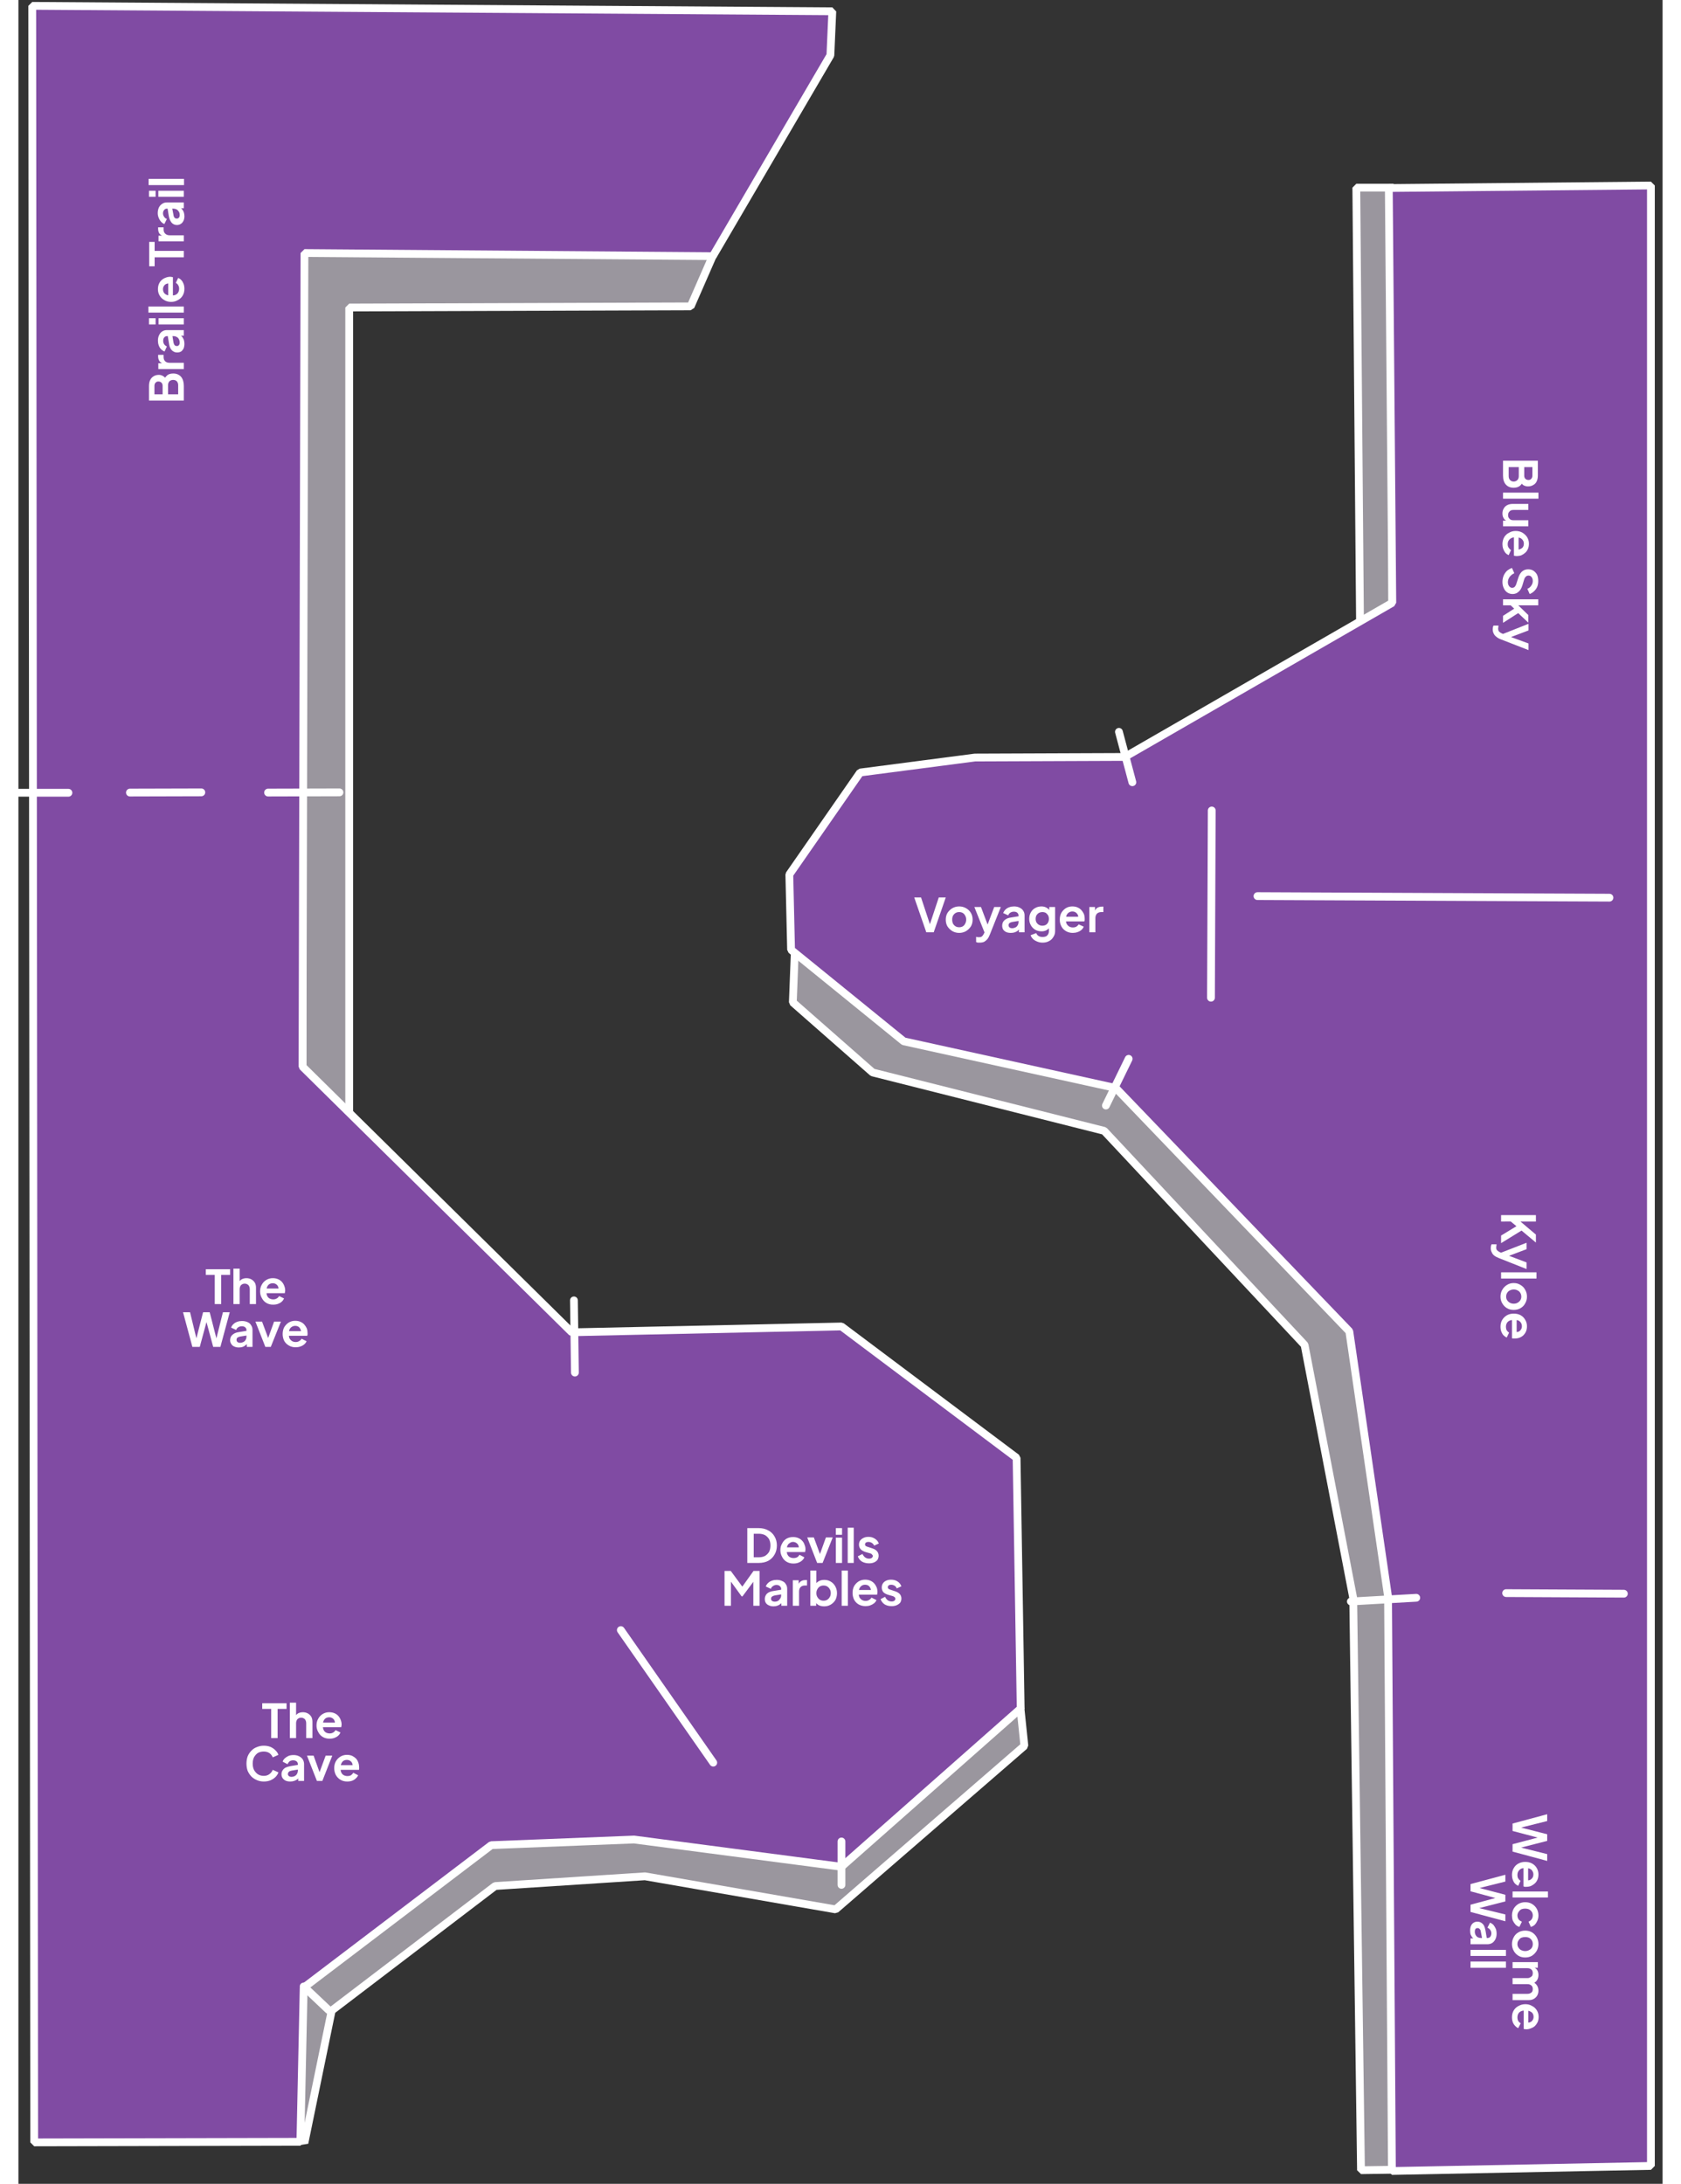 <svg version="1.2" xmlns="http://www.w3.org/2000/svg" viewBox="37 489 845 1122" width="770" height="1000"><rect x="37" y="489" width="845" height="1122" fill="#333333" stroke="none"/><style>.a{fill:#9a969e;stroke:#fff;stroke-linecap:round;stroke-linejoin:bevel;stroke-width:4}.b{fill:#804ba3;stroke:#fff;stroke-linecap:round;stroke-linejoin:bevel;stroke-width:4}.c{fill:#eb3131;stroke:#fff;stroke-linecap:round;stroke-linejoin:round;stroke-width:4}.d{fill:#fff}</style><path fill-rule="evenodd" class="a" d="m207 1079h-24v-461l213.8-4.3-14.3 32.7-175.5 0.6z"/><path fill-rule="evenodd" class="a" d="m198 1522l84-64 77-5 98 17 97-84-2-19.3-332 5.3-102 104 66 114z"/><path fill-rule="evenodd" class="a" d="m727 1604l-4-294-25-130-103-110-119-30-41-36 1-26 390 25-31 600z"/><path fill-rule="evenodd" class="a" d="m724.6 585.4h19l-0.6 223.6h-16.5z"/><path fill-rule="evenodd" class="b" d="m44.1 492l411.2 2.8-1 22.6-60.4 103.2-209.9-1.6-1 418 138.4 136.5 138.6-3 90 67.5 2.1 128.8-92.1 81.3-106.6-14-73.4 2.9-96.4 73.2-1.7 79.2-136.8 0.3z"/><path fill-rule="evenodd" class="b" d="m741.3 585.6l134.7-1.3v1017.5l-133.1 2.6-2-295.2-19.9-136.2-120-125-109-24-57.9-47-0.9-38.7 36.4-52.4 59-7.7 77-0.3 137.5-79.2z"/><path fill-rule="evenodd" class="c" d="m28 896.3h34.7z"/><path fill-rule="evenodd" class="c" d="m94.3 896.2l36.7-0.1z"/><path fill-rule="evenodd" class="c" d="m165.3 896.2l36.7-0.1z"/><path fill-rule="evenodd" class="c" d="m322.5 1157.1l0.5 37.1z"/><path fill-rule="evenodd" class="c" d="m346.6 1326.5l47.5 68.1z"/><path fill-rule="evenodd" class="c" d="m721.8 1311.8l33.6-1.9z"/><path fill-rule="evenodd" class="c" d="m801.6 1307.5l60.5 0.3z"/><path fill-rule="evenodd" class="c" d="m595.9 1057l11.7-24z"/><path fill-rule="evenodd" class="c" d="m650.3 905.4l-0.4 96.2z"/><path fill-rule="evenodd" class="c" d="m673.8 949.4l180.9 0.8z"/><path fill-rule="evenodd" class="c" d="m602.6 865l6.9 25.9z"/><path class="d" d="m122 687.3v7.5h-17.9v-7.5q0-1.8 0.6-3 0.6-1.3 1.8-2 1.1-0.7 2.7-0.7 1.2 0 2.3 0.7 1 0.6 1.7 2.1h-1.5q0.5-1.3 1.3-2.1 0.7-0.8 1.6-1.1 0.9-0.3 1.9-0.3 2.6 0 4.1 1.7 1.4 1.7 1.4 4.7zm-8.1 4.3h5.2v-4.7q0-1.2-0.7-2-0.7-0.7-1.9-0.7-1.1 0-1.9 0.7-0.7 0.8-0.7 2zm-7 0h4.2v-4.4q0-1-0.6-1.6-0.6-0.6-1.6-0.6-0.9 0-1.4 0.6-0.6 0.6-0.6 1.6zm15.1-16.2v3.2h-13.1v-3h2.9l-0.4 0.2q-1.4-0.4-2-1.4-0.6-1-0.6-2.3v-0.8h2.8v1.1q0 1.4 0.8 2.2 0.8 0.8 2.3 0.8zm0.3-9.8q0 1.4-0.4 2.4-0.5 1-1.3 1.6-0.9 0.5-2 0.5-1.1 0-1.9-0.5-0.9-0.5-1.5-1.5-0.6-1-0.8-2.5l-0.7-4.3h2.4l0.6 3.7q0.2 0.9 0.6 1.4 0.5 0.4 1.2 0.4 0.6 0 1-0.5 0.4-0.5 0.4-1.3 0-0.9-0.4-1.7-0.4-0.8-1.2-1.2-0.7-0.4-1.6-0.4h-3.4q-0.8 0-1.4 0.7-0.5 0.6-0.5 1.7 0 1 0.5 1.8 0.6 0.8 1.4 1.1l-1.2 2.6q-1-0.4-1.8-1.2-0.8-0.8-1.2-2-0.4-1.1-0.4-2.4 0-1.6 0.6-2.8 0.6-1.3 1.6-1.9 1-0.7 2.4-0.7h8.7v2.9h-2.2l-0.1-0.6q0.9 0.5 1.5 1.2 0.5 0.7 0.8 1.5 0.3 0.9 0.3 2zm-0.3-13.1v3.2h-13v-3.2zm-14.5 0v3.2h-3.4v-3.2zm14.5-6v3.1h-18.2v-3.1zm0.3-9.1q0 2-0.9 3.5-0.9 1.5-2.5 2.3-1.5 0.9-3.4 0.9-2 0-3.5-0.9-1.5-0.8-2.4-2.3-0.9-1.5-0.9-3.3 0-1.5 0.5-2.7 0.5-1.2 1.4-2 0.9-0.8 2-1.2 1.2-0.5 2.5-0.5 0.3 0 0.7 0.1 0.3 0 0.6 0.1v10.1h-2.4v-8.3l1.1 1.5q-1.1-0.2-1.9 0.1-0.9 0.3-1.4 1.1-0.5 0.7-0.5 1.7 0 1 0.5 1.8 0.5 0.7 1.4 1.1 1 0.4 2.3 0.3 1.2 0.1 2.2-0.3 0.9-0.4 1.4-1.2 0.5-0.9 0.5-2 0-1-0.5-1.8-0.4-0.7-1.2-1.2l1.2-2.5q1 0.4 1.7 1.2 0.7 0.8 1.1 1.9 0.4 1.1 0.4 2.5zm-0.3-19.5v3.3h-15v4.6h-2.8v-12.5h2.8v4.6zm0-8v3.1h-13v-2.9h2.9l-0.4 0.2q-1.5-0.4-2.1-1.4-0.6-1-0.6-2.3v-0.8h2.8v1.1q0 1.4 0.9 2.2 0.8 0.8 2.3 0.8zm0.3-9.8q0 1.4-0.5 2.4-0.5 1-1.3 1.5-0.9 0.6-2 0.6-1.1 0-1.9-0.5-0.9-0.5-1.4-1.5-0.6-1-0.9-2.5l-0.7-4.3h2.4l0.7 3.7q0.1 0.9 0.6 1.4 0.4 0.4 1.1 0.4 0.7 0 1.1-0.5 0.4-0.5 0.4-1.3 0-1-0.4-1.7-0.5-0.8-1.2-1.2-0.8-0.4-1.7-0.4h-3.3q-0.9 0-1.4 0.7-0.6 0.6-0.6 1.7 0 1 0.6 1.8 0.5 0.8 1.4 1.1l-1.3 2.6q-1-0.4-1.7-1.2-0.8-0.9-1.2-2-0.5-1.1-0.5-2.4 0-1.6 0.6-2.9 0.6-1.2 1.7-1.9 1-0.7 2.4-0.7h8.7v3h-2.3v-0.7q0.8 0.5 1.4 1.2 0.6 0.7 0.9 1.6 0.3 0.9 0.3 2zm-0.3-13.1v3.1h-13.1v-3.1zm-14.5 0v3.1h-3.4v-3.1zm14.6-6.1v3.2h-18.2v-3.2z"/><path class="d" d="m141.2 1159h-3.3v-15h-4.6v-2.9h12.5v2.9h-4.6zm9.5 0h-3.2v-18.2h3.2v7.7l-0.5-0.4q0.5-1.2 1.5-1.8 1.1-0.6 2.5-0.6 1.4 0 2.5 0.6 1.1 0.6 1.8 1.7 0.6 1.1 0.6 2.6v8.4h-3.2v-7.7q0-0.8-0.3-1.4-0.3-0.7-0.9-1-0.6-0.4-1.4-0.4-0.8 0-1.4 0.4-0.6 0.3-0.9 1-0.3 0.6-0.3 1.4zm17.2 0.3q-2 0-3.5-0.9-1.5-0.9-2.3-2.5-0.9-1.5-0.9-3.4 0-2 0.9-3.5 0.8-1.5 2.3-2.4 1.5-0.9 3.3-0.9 1.5 0 2.7 0.5 1.2 0.5 2 1.4 0.8 0.9 1.2 2 0.5 1.2 0.5 2.5 0 0.3-0.1 0.7 0 0.3-0.1 0.6h-10.1v-2.4h8.3l-1.5 1.1q0.2-1.1-0.1-1.9-0.3-0.9-1.1-1.4-0.7-0.5-1.7-0.5-1 0-1.8 0.5-0.7 0.5-1.1 1.4-0.4 1-0.3 2.3-0.1 1.2 0.3 2.2 0.4 0.9 1.2 1.4 0.9 0.5 2 0.5 1 0 1.8-0.5 0.7-0.4 1.2-1.2l2.5 1.2q-0.4 1-1.2 1.7-0.8 0.7-1.9 1.1-1.1 0.4-2.5 0.4zm-37.7 21.7h-3.8l-4.8-17.8h3.6l3.7 15.2h-0.9l3.9-15.2h3.4l3.9 15.2h-0.9l3.8-15.2h3.5l-4.8 17.8h-3.7l-4-14.8h1.1zm20.1 0.3q-1.4 0-2.4-0.5-1-0.4-1.5-1.3-0.6-0.8-0.6-1.9 0-1.1 0.5-2 0.5-0.8 1.5-1.4 1-0.6 2.5-0.8l4.3-0.7v2.4l-3.7 0.6q-0.9 0.2-1.4 0.6-0.4 0.4-0.4 1.1 0 0.7 0.5 1.1 0.5 0.4 1.3 0.4 0.9 0 1.7-0.4 0.8-0.4 1.2-1.2 0.4-0.7 0.4-1.6v-3.4q0-0.8-0.7-1.4-0.6-0.5-1.7-0.5-1 0-1.8 0.5-0.8 0.5-1.1 1.4l-2.6-1.2q0.4-1.1 1.2-1.8 0.8-0.8 2-1.2 1.1-0.4 2.4-0.4 1.6 0 2.9 0.6 1.2 0.5 1.8 1.6 0.7 1 0.7 2.4v8.7h-2.9v-2.2l0.6-0.1q-0.5 0.9-1.2 1.4-0.7 0.6-1.5 0.9-0.9 0.3-2 0.3zm16.4-0.3h-2.8l-5.1-13h3.4l3.8 10.2h-1.3l3.7-10.2h3.5zm12.8 0.2q-2 0-3.5-0.9-1.6-0.9-2.4-2.4-0.8-1.6-0.8-3.5 0-2 0.8-3.5 0.9-1.5 2.3-2.4 1.5-0.9 3.3-0.9 1.6 0 2.7 0.5 1.2 0.5 2 1.4 0.8 0.9 1.3 2 0.4 1.2 0.4 2.5 0 0.3 0 0.7-0.1 0.4-0.2 0.6h-10v-2.4h8.3l-1.5 1.1q0.2-1.1-0.2-1.9-0.3-0.9-1-1.4-0.7-0.5-1.8-0.5-0.9 0-1.7 0.5-0.8 0.5-1.2 1.4-0.4 1-0.3 2.3-0.1 1.2 0.3 2.2 0.5 0.9 1.3 1.4 0.8 0.5 1.9 0.5 1.1 0 1.8-0.5 0.8-0.4 1.2-1.2l2.6 1.3q-0.4 0.9-1.2 1.6-0.8 0.7-2 1.1-1.1 0.4-2.4 0.4z"/><path class="d" d="m507.4 968h-3.8l-6.2-17.9h3.5l4.9 14.8h-0.7l4.9-14.8h3.6zm13.1 0.3q-1.9 0-3.5-0.9-1.5-0.9-2.5-2.4-0.9-1.5-0.9-3.5 0-2 0.9-3.5 1-1.5 2.5-2.4 1.6-0.9 3.5-0.9 1.9 0 3.5 0.9 1.6 0.9 2.5 2.4 0.9 1.5 0.9 3.5 0 2-0.9 3.5-1 1.5-2.5 2.4-1.6 0.9-3.5 0.9zm0-2.9q1.1 0 1.9-0.5 0.8-0.5 1.2-1.4 0.5-0.9 0.5-2 0-1.2-0.5-2-0.4-0.9-1.2-1.4-0.8-0.5-1.9-0.5-1.1 0-1.9 0.5-0.8 0.5-1.3 1.4-0.4 0.8-0.4 2 0 1.1 0.4 2 0.5 0.9 1.3 1.4 0.8 0.5 1.9 0.5zm10.6 7.9q-0.5 0-1 0-0.5-0.1-0.9-0.3v-2.7q0.3 0.1 0.7 0.2 0.5 0 0.9 0 1 0 1.5-0.5 0.5-0.5 0.9-1.3l0.9-2-0.1 2.6-5.7-14.3h3.4l4 10.6h-1.2l4-10.6h3.4l-5.7 14.3q-0.5 1.3-1.2 2.2-0.8 0.9-1.7 1.4-1 0.4-2.2 0.4zm16-5q-1.4 0-2.4-0.4-1-0.5-1.6-1.3-0.5-0.9-0.5-2 0-1.1 0.5-2 0.5-0.8 1.5-1.4 1-0.6 2.5-0.8l4.3-0.7v2.4l-3.7 0.6q-0.9 0.2-1.4 0.6-0.4 0.4-0.4 1.1 0 0.7 0.5 1.1 0.5 0.4 1.3 0.4 0.9 0 1.7-0.4 0.8-0.4 1.2-1.2 0.4-0.7 0.4-1.6v-3.4q0-0.8-0.7-1.4-0.6-0.5-1.7-0.5-1 0-1.8 0.5-0.8 0.5-1.1 1.4l-2.6-1.2q0.4-1 1.2-1.8 0.8-0.8 2-1.2 1.1-0.4 2.4-0.4 1.6 0 2.8 0.6 1.3 0.6 1.9 1.6 0.7 1 0.7 2.4v8.7h-2.9v-2.2l0.6-0.1q-0.5 0.9-1.2 1.5-0.7 0.5-1.5 0.8-0.9 0.3-2 0.3zm16.3 5q-1.5 0-2.7-0.5-1.3-0.5-2.2-1.3-0.9-0.9-1.3-2l2.9-1.1q0.3 0.9 1.2 1.5 0.8 0.5 2.1 0.5 0.9 0 1.7-0.3 0.7-0.4 1.1-1.1 0.4-0.7 0.4-1.6v-3l0.6 0.7q-0.7 1.2-1.8 1.8-1.1 0.6-2.5 0.6-1.9 0-3.3-0.8-1.5-0.9-2.3-2.4-0.8-1.4-0.8-3.2 0-1.9 0.8-3.3 0.8-1.5 2.3-2.3 1.4-0.8 3.2-0.8 1.4 0 2.5 0.6 1.2 0.6 1.9 1.8l-0.4 0.7v-2.8h3v12.4q0 1.7-0.9 3-0.8 1.4-2.2 2.1-1.4 0.8-3.3 0.8zm-0.2-8.7q1 0 1.8-0.4 0.8-0.5 1.2-1.3 0.4-0.8 0.4-1.8 0-1-0.4-1.8-0.5-0.8-1.2-1.3-0.8-0.4-1.8-0.4-0.9 0-1.7 0.4-0.8 0.5-1.3 1.3-0.4 0.8-0.4 1.8 0 1 0.4 1.8 0.5 0.8 1.2 1.2 0.8 0.5 1.8 0.5zm15.7 3.7q-2 0-3.5-0.9-1.6-0.9-2.4-2.5-0.8-1.5-0.8-3.4 0-2 0.8-3.5 0.9-1.5 2.3-2.4 1.5-0.9 3.3-0.9 1.6 0 2.7 0.5 1.2 0.5 2 1.4 0.8 0.9 1.3 2 0.4 1.1 0.4 2.5 0 0.3 0 0.7-0.1 0.3-0.2 0.6h-10v-2.4h8.3l-1.5 1.1q0.2-1.1-0.1-2-0.4-0.8-1.1-1.3-0.7-0.5-1.8-0.5-0.9 0-1.7 0.5-0.8 0.5-1.2 1.4-0.4 0.9-0.3 2.3-0.1 1.2 0.3 2.1 0.5 0.9 1.3 1.4 0.8 0.5 1.9 0.5 1.1 0 1.8-0.4 0.8-0.5 1.2-1.2l2.6 1.2q-0.4 1-1.2 1.7-0.8 0.7-2 1.1-1.1 0.4-2.4 0.4zm11.6-0.3h-3.1v-13h2.9v2.9l-0.2-0.5q0.4-1.4 1.4-2 1-0.6 2.4-0.6h0.7v2.8h-1.1q-1.3 0-2.2 0.8-0.8 0.9-0.8 2.3z"/><path class="d" d="m800 733.3v-7.6h17.9v7.6q0 1.7-0.6 3-0.6 1.3-1.8 1.9-1.1 0.7-2.7 0.7-1.2 0-2.3-0.6-1-0.7-1.7-2.1h1.5q-0.5 1.3-1.3 2.1-0.7 0.7-1.6 1-0.9 0.3-1.9 0.3-2.6 0-4.1-1.7-1.4-1.6-1.4-4.6zm8.1-4.3h-5.2v4.6q0 1.3 0.7 2 0.7 0.8 1.9 0.8 1.1 0 1.9-0.8 0.7-0.7 0.7-2zm7 0h-4.2v4.4q0 1 0.6 1.6 0.6 0.6 1.6 0.6 0.9 0 1.4-0.6 0.6-0.6 0.6-1.6zm-15.1 16.2v-3.1h18.2v3.1zm-0.3 7.6q0-1.5 0.7-2.6 0.6-1.1 1.8-1.7 1.2-0.6 2.8-0.6h8v3.1h-7.7q-0.8 0-1.4 0.3-0.6 0.4-1 1-0.3 0.6-0.3 1.4 0 0.7 0.3 1.3 0.4 0.6 1 1 0.6 0.3 1.5 0.3h7.6v3.1h-13v-2.9h2.5l-0.4 0.2q-1.2-0.4-1.8-1.5-0.6-1-0.6-2.4zm0 15.8q0-2 0.9-3.6 0.9-1.5 2.5-2.3 1.5-0.9 3.4-0.9 2 0 3.5 0.9 1.5 0.9 2.4 2.3 0.9 1.5 0.9 3.3 0 1.6-0.5 2.7-0.5 1.2-1.4 2-0.9 0.8-2 1.3-1.2 0.4-2.5 0.4-0.3 0-0.7-0.1-0.3 0-0.6-0.1v-10.1h2.4v8.3l-1.1-1.4q1.1 0.2 1.9-0.2 0.9-0.3 1.4-1 0.5-0.7 0.5-1.8 0-1-0.5-1.7-0.5-0.8-1.4-1.2-1-0.4-2.3-0.3-1.2-0.1-2.1 0.3-1 0.5-1.5 1.3-0.5 0.8-0.5 1.9 0 1.1 0.5 1.8 0.5 0.8 1.2 1.2l-1.2 2.6q-1-0.4-1.7-1.2-0.7-0.9-1.1-2-0.4-1.1-0.4-2.4zm0 19.4q0-1.7 0.6-3.2 0.6-1.4 1.7-2.5 1.2-1 2.6-1.5l1.2 2.7q-1.5 0.7-2.4 1.9-0.9 1.2-0.9 2.8 0 0.8 0.3 1.4 0.3 0.7 0.8 1 0.4 0.4 1.1 0.4 0.8 0 1.3-0.5 0.5-0.5 0.8-1.4l1.1-3.4q0.7-2.1 2-3.2 1.3-1 3-1 1.6 0 2.7 0.7 1.2 0.8 1.9 2.1 0.6 1.4 0.6 3.2 0 1.6-0.5 2.9-0.6 1.4-1.6 2.3-1 1-2.3 1.5l-1.2-2.7q1.3-0.5 2-1.6 0.8-1.1 0.8-2.4 0-0.9-0.3-1.5-0.3-0.6-0.8-1-0.5-0.3-1.1-0.3-0.8 0-1.3 0.5-0.6 0.5-0.9 1.4l-1 3.3q-0.7 2.2-2 3.2-1.2 1.1-3 1.1-1.5 0-2.7-0.8-1.2-0.8-1.8-2.2-0.7-1.4-0.7-3.2zm0.3 12v-3.1h18.1v3.1h-11.9l0.4-1.2 6.4 6.2v3.9l-5.2-4.9-7.8 5v-3.6l6.7-4.3 0.4 1.9-4.2-4 1.9 1zm-5.3 12.3q0-0.5 0.1-1 0.1-0.5 0.3-0.9h2.6q-0.1 0.3-0.1 0.7-0.1 0.5-0.1 0.8 0 1.1 0.5 1.6 0.5 0.5 1.3 0.9l2 0.8h-2.6l14.4-5.7v3.4l-10.6 4v-1.2l10.6 3.9v3.4l-14.4-5.6q-1.3-0.5-2.2-1.3-0.9-0.7-1.3-1.6-0.5-1-0.5-2.2z"/><path class="d" d="m804.9 1429.7v-3.8l17.8-4.8v3.5l-15.2 3.8v-0.9l15.2 3.9v3.4l-15.2 3.9v-0.9l15.2 3.8v3.5l-17.8-4.8v-3.8l14.8-3.9v1zm-0.3 22.6q0-2 0.9-3.5 0.9-1.6 2.5-2.4 1.5-0.8 3.4-0.8 2 0 3.5 0.8 1.6 0.9 2.4 2.3 0.9 1.5 0.9 3.3 0 1.6-0.5 2.7-0.5 1.2-1.4 2-0.9 0.8-2 1.3-1.1 0.4-2.5 0.4-0.3 0-0.6 0-0.4-0.1-0.7-0.2v-10h2.4v8.3l-1.1-1.5q1.1 0.2 2-0.1 0.8-0.4 1.3-1.1 0.5-0.7 0.5-1.8 0-0.9-0.5-1.7-0.4-0.8-1.4-1.2-0.9-0.4-2.3-0.3-1.2-0.1-2.1 0.3-0.9 0.5-1.4 1.3-0.5 0.8-0.5 1.9 0 1.1 0.4 1.8 0.5 0.8 1.2 1.2l-1.2 2.6q-0.9-0.4-1.7-1.2-0.7-0.8-1.1-2-0.4-1.1-0.4-2.4zm0.3 11.6v-3.1h18.2v3.1zm-0.3 9.2q0-1.9 0.9-3.5 0.9-1.5 2.4-2.4 1.6-0.9 3.5-0.9 2 0 3.5 0.9 1.5 0.9 2.4 2.4 0.9 1.6 0.9 3.5 0 1.4-0.5 2.6-0.5 1.2-1.3 2.1-0.9 0.9-2.1 1.2l-1.2-2.7q1-0.4 1.6-1.2 0.6-0.9 0.6-2 0-1-0.5-1.8-0.5-0.8-1.4-1.3-0.9-0.4-2-0.4-1.2 0-2.1 0.4-0.8 0.5-1.3 1.3-0.6 0.8-0.6 1.8 0 1.1 0.6 2 0.6 0.8 1.7 1.2l-1.3 2.7q-1.1-0.3-2-1.2-0.8-0.9-1.4-2.1-0.4-1.2-0.4-2.6zm0 14.7q0-1.9 0.9-3.5 0.8-1.6 2.4-2.5 1.5-0.9 3.5-0.9 2 0 3.5 0.9 1.5 0.9 2.4 2.5 0.9 1.6 0.9 3.5 0 1.9-0.9 3.5-0.9 1.5-2.4 2.5-1.5 0.9-3.5 0.9-2 0-3.5-0.9-1.6-1-2.4-2.5-0.9-1.6-0.9-3.5zm2.8 0q0 1.1 0.6 1.9 0.5 0.8 1.3 1.2 1 0.5 2.1 0.5 1.1 0 2-0.5 0.9-0.4 1.4-1.2 0.5-0.8 0.5-1.9 0-1.1-0.5-1.9-0.5-0.8-1.4-1.3-0.9-0.4-2-0.4-1.1 0-2.1 0.4-0.8 0.5-1.3 1.3-0.6 0.8-0.6 1.9zm-2.5 12.4v-3.1h13v2.9h-3l0.5-0.3q1.4 0.3 2.1 1.4 0.7 1.1 0.7 2.6 0 1.6-0.8 2.8-0.9 1.2-2.2 1.6l-0.1-0.9q1.5 0.6 2.3 1.8 0.8 1.2 0.8 2.8 0 1.3-0.6 2.4-0.6 1.1-1.8 1.8-1.1 0.6-2.5 0.6h-8.4v-3.2h7.6q0.9 0 1.5-0.3 0.6-0.3 1-0.8 0.3-0.6 0.3-1.4 0-0.7-0.3-1.3-0.4-0.6-1-0.9-0.6-0.3-1.5-0.3h-7.6v-3.1h7.6q0.9 0 1.5-0.4 0.6-0.3 1-0.8 0.3-0.6 0.3-1.4 0-0.7-0.3-1.3-0.4-0.6-1-0.9-0.6-0.3-1.5-0.3zm-0.3 25.2q0-2 0.9-3.5 0.9-1.5 2.5-2.3 1.6-0.9 3.5-0.9 1.9 0 3.4 0.9 1.6 0.8 2.5 2.3 0.9 1.5 0.9 3.3 0 1.5-0.5 2.7-0.6 1.2-1.4 2-0.9 0.8-2.1 1.2-1.1 0.5-2.4 0.5-0.4 0-0.7-0.1-0.4 0-0.6-0.1v-10.1h2.4v8.3l-1.2-1.5q1.1 0.2 2-0.1 0.9-0.3 1.4-1.1 0.5-0.7 0.5-1.7 0-1-0.5-1.8-0.5-0.7-1.5-1.1-0.9-0.4-2.3-0.3-1.2-0.1-2.1 0.3-0.9 0.4-1.4 1.2-0.5 0.9-0.5 2 0 1 0.4 1.8 0.5 0.8 1.3 1.2l-1.3 2.5q-0.9-0.4-1.6-1.2-0.8-0.8-1.2-1.9-0.4-1.1-0.4-2.5zm-21.3-64.7v-3.7l17.9-4.8v3.5l-15.2 3.8v-1l15.2 4v3.4l-15.2 3.9v-0.9l15.2 3.7v3.5l-17.9-4.8v-3.7l14.8-4v1.1zm-0.2 20.1q0-1.3 0.4-2.3 0.5-1.1 1.3-1.6 0.9-0.6 2-0.6 1.1 0 1.9 0.5 0.9 0.5 1.5 1.5 0.5 1 0.8 2.6l0.7 4.2h-2.4l-0.7-3.6q-0.1-1-0.6-1.4-0.4-0.5-1.1-0.5-0.7 0-1.1 0.5-0.3 0.5-0.3 1.3 0 1 0.4 1.7 0.4 0.8 1.1 1.2 0.8 0.4 1.7 0.4h3.3q0.9 0 1.4-0.6 0.6-0.7 0.6-1.8 0-1-0.6-1.8-0.5-0.7-1.4-1.1l1.3-2.6q1 0.4 1.8 1.2 0.7 0.9 1.2 2 0.4 1.1 0.4 2.5 0 1.6-0.6 2.8-0.6 1.2-1.6 1.9-1.1 0.7-2.5 0.7h-8.7v-3h2.3v0.7q-0.8-0.5-1.4-1.2-0.5-0.7-0.9-1.6-0.2-0.9-0.2-2zm0.2 13.1v-3.1h18.2v3.1zm0 6.1v-3.2h18.2v3.2z"/><path class="d" d="m799 1116.6v-3.3h17.9v3.3h-9.3l0.3-0.9 9 7.6v4.1l-8.5-7.1 2.3 0.2-11.7 7.2v-3.9l7.9-4.8-2.9-2.4zm-5.3 13.6q0-0.5 0.1-1 0.1-0.5 0.3-0.9h2.6q-0.1 0.3-0.1 0.7-0.1 0.5-0.1 0.9 0 1.1 0.5 1.5 0.5 0.5 1.3 0.9l2 0.9-2.6-0.1 14.4-5.6v3.3l-10.6 4v-1.2l10.6 4v3.4l-14.4-5.7q-1.3-0.5-2.2-1.2-0.9-0.7-1.3-1.7-0.5-0.9-0.5-2.2zm5.3 15.7v-3.2h18.2v3.2zm-0.3 9.3q0-2 0.9-3.5 0.9-1.6 2.4-2.5 1.5-1 3.5-1 2 0 3.5 1 1.6 0.9 2.4 2.5 0.9 1.5 0.9 3.5 0 1.9-0.9 3.4-0.8 1.6-2.4 2.5-1.5 0.9-3.5 0.9-2 0-3.5-0.9-1.5-0.9-2.4-2.5-0.9-1.5-0.9-3.4zm2.9 0q0 1 0.5 1.8 0.5 0.8 1.4 1.3 0.9 0.5 2 0.5 1.2 0 2-0.5 0.9-0.5 1.4-1.3 0.5-0.8 0.5-1.8 0-1.1-0.5-1.9-0.5-0.9-1.4-1.3-0.8-0.5-2-0.5-1.1 0-2 0.5-0.9 0.4-1.4 1.3-0.5 0.8-0.5 1.9zm-2.9 15.4q0-2 0.9-3.5 0.9-1.5 2.5-2.4 1.5-0.8 3.4-0.8 2 0 3.5 0.8 1.6 0.9 2.4 2.4 0.9 1.4 0.9 3.3 0 1.5-0.5 2.7-0.5 1.1-1.4 2-0.9 0.8-2 1.2-1.1 0.4-2.5 0.4-0.3 0-0.7 0-0.3 0-0.6-0.1v-10.1h2.4v8.3l-1.1-1.5q1.1 0.2 2-0.1 0.8-0.3 1.3-1.1 0.5-0.7 0.5-1.7 0-1-0.5-1.8-0.4-0.7-1.4-1.2-0.9-0.3-2.3-0.2-1.2-0.1-2.1 0.3-0.9 0.4-1.4 1.2-0.5 0.9-0.5 1.9 0 1.1 0.4 1.9 0.5 0.7 1.2 1.2l-1.2 2.5q-0.9-0.4-1.7-1.2-0.7-0.8-1.1-1.9-0.4-1.1-0.4-2.5z"/><path class="d" d="m170.2 1382h-3.3v-15h-4.6v-2.9h12.5v2.9h-4.6zm9.5 0h-3.2v-18.2h3.2v7.7l-0.5-0.4q0.5-1.2 1.5-1.8 1.1-0.6 2.5-0.6 1.4 0 2.5 0.6 1.1 0.6 1.8 1.7 0.6 1.1 0.6 2.6v8.4h-3.2v-7.7q0-0.8-0.3-1.4-0.3-0.7-0.9-1-0.6-0.4-1.4-0.4-0.8 0-1.4 0.4-0.6 0.3-0.9 1-0.3 0.6-0.3 1.4zm17.2 0.3q-2 0-3.5-0.9-1.5-0.9-2.3-2.5-0.9-1.5-0.9-3.4 0-2 0.9-3.5 0.8-1.5 2.3-2.4 1.5-0.9 3.3-0.9 1.5 0 2.7 0.5 1.2 0.5 2 1.4 0.8 0.9 1.2 2 0.5 1.2 0.5 2.5 0 0.3-0.1 0.7 0 0.3-0.1 0.6h-10.1v-2.4h8.3l-1.5 1.1q0.2-1.1-0.1-1.9-0.3-0.9-1.1-1.4-0.7-0.5-1.7-0.5-1 0-1.8 0.5-0.7 0.5-1.1 1.4-0.4 1-0.3 2.3-0.1 1.2 0.3 2.2 0.4 0.9 1.2 1.4 0.9 0.5 2 0.5 1 0 1.8-0.5 0.7-0.4 1.2-1.2l2.5 1.2q-0.4 1-1.2 1.7-0.8 0.7-1.9 1.1-1.1 0.4-2.5 0.4zm-33.8 22q-1.9 0-3.5-0.7-1.7-0.7-2.9-1.9-1.2-1.3-1.9-2.9-0.6-1.7-0.6-3.7 0-2 0.6-3.7 0.7-1.7 1.9-2.9 1.2-1.3 2.9-1.9 1.6-0.7 3.5-0.7 1.9 0 3.4 0.6 1.6 0.7 2.6 1.8 1.1 1 1.5 2.3l-2.9 1.3q-0.5-1.3-1.7-2.2-1.2-0.8-2.9-0.8-1.7 0-3 0.7-1.2 0.8-2 2.2-0.7 1.4-0.7 3.3 0 1.9 0.7 3.3 0.8 1.4 2 2.2 1.3 0.8 3 0.8 1.7 0 2.9-0.9 1.2-0.9 1.7-2.2l2.9 1.3q-0.4 1.3-1.5 2.4-1 1-2.6 1.7-1.5 0.6-3.4 0.6zm13.6 0q-1.3 0-2.3-0.4-1-0.5-1.6-1.3-0.6-0.9-0.6-2 0-1.1 0.5-1.9 0.5-0.9 1.5-1.5 1-0.5 2.6-0.8l4.2-0.7v2.4l-3.6 0.6q-1 0.2-1.4 0.6-0.5 0.5-0.5 1.2 0 0.6 0.5 1 0.5 0.4 1.3 0.4 1 0 1.7-0.4 0.8-0.4 1.2-1.2 0.4-0.7 0.4-1.6v-3.3q0-0.9-0.6-1.4-0.7-0.6-1.8-0.6-1 0-1.8 0.5-0.7 0.6-1.1 1.5l-2.5-1.3q0.3-1 1.2-1.8 0.8-0.7 1.9-1.2 1.1-0.4 2.5-0.4 1.6 0 2.8 0.6 1.2 0.6 1.9 1.6 0.7 1.1 0.7 2.5v8.6h-3v-2.2h0.7q-0.5 0.8-1.2 1.4-0.7 0.5-1.6 0.8-0.9 0.3-2 0.3zm16.5-0.3h-2.8l-5.1-13h3.4l3.7 10.3h-1.3l3.8-10.3h3.4zm12.8 0.3q-2 0-3.5-0.9-1.5-0.9-2.4-2.5-0.8-1.6-0.8-3.5 0-1.9 0.8-3.4 0.9-1.6 2.4-2.5 1.5-0.9 3.3-0.9 1.5 0 2.7 0.5 1.2 0.6 2 1.4 0.8 0.9 1.2 2.1 0.4 1.1 0.4 2.4 0 0.4 0 0.7 0 0.4-0.1 0.6h-10.1v-2.4h8.3l-1.5 1.2q0.2-1.1-0.1-2-0.3-0.9-1.1-1.4-0.7-0.5-1.7-0.5-1 0-1.8 0.5-0.7 0.5-1.1 1.5-0.4 0.9-0.3 2.3-0.1 1.2 0.3 2.1 0.4 0.9 1.2 1.4 0.9 0.5 2 0.5 1 0 1.8-0.4 0.7-0.5 1.2-1.3l2.5 1.3q-0.4 0.9-1.2 1.6-0.8 0.8-1.9 1.2-1.1 0.4-2.5 0.4z"/><path class="d" d="m417.4 1292h-5.8v-17.9h5.8q2.9 0 5 1.2 2.1 1.1 3.2 3.1 1.2 2 1.2 4.6 0 2.7-1.2 4.7-1.1 2-3.2 3.2-2.1 1.1-5 1.1zm-2.5-15v12.1h2.6q1.8 0 3.2-0.7 1.3-0.8 2.1-2.1 0.7-1.4 0.7-3.3 0-1.8-0.7-3.2-0.8-1.3-2.1-2.1-1.4-0.7-3.2-0.7zm20.4 15.3q-2 0-3.5-0.9-1.5-0.9-2.3-2.5-0.9-1.6-0.9-3.5 0-1.9 0.9-3.4 0.8-1.6 2.3-2.5 1.5-0.8 3.3-0.8 1.5 0 2.7 0.5 1.2 0.5 2 1.4 0.8 0.8 1.2 2 0.5 1.1 0.5 2.4 0 0.4-0.1 0.7 0 0.4-0.1 0.7h-10.1v-2.4h8.3l-1.5 1.1q0.2-1.1-0.1-2-0.3-0.8-1-1.3-0.8-0.6-1.8-0.6-1 0-1.7 0.6-0.8 0.4-1.2 1.4-0.4 0.9-0.3 2.3-0.1 1.2 0.3 2.1 0.4 0.9 1.2 1.4 0.9 0.5 2 0.5 1 0 1.8-0.4 0.8-0.5 1.2-1.3l2.5 1.3q-0.3 0.9-1.2 1.7-0.8 0.7-1.9 1.1-1.1 0.4-2.5 0.4zm15-0.3h-2.8l-5.1-13.1h3.4l3.8 10.3h-1.3l3.7-10.3h3.5zm10 0h-3.2v-13h3.2zm0-14.5h-3.2v-3.4h3.2zm6 14.5h-3.1v-18.1h3.1zm7.9 0.2q-2.1 0-3.7-0.9-1.5-1-2.1-2.7l2.4-1.2q0.5 1.1 1.4 1.8 0.9 0.6 2 0.6 0.8 0 1.4-0.4 0.5-0.4 0.5-1 0-0.4-0.3-0.6-0.2-0.3-0.5-0.5-0.3-0.2-0.8-0.3l-2.1-0.6q-1.6-0.5-2.5-1.4-0.9-1-0.9-2.4 0-1.2 0.6-2.1 0.7-0.9 1.8-1.4 1.1-0.5 2.5-0.5 1.8 0 3.2 0.9 1.5 0.9 2.1 2.5l-2.4 1.1q-0.4-0.9-1.2-1.4-0.8-0.5-1.8-0.5-0.7 0-1.2 0.3-0.5 0.4-0.5 1 0 0.3 0.2 0.6 0.2 0.3 0.6 0.4 0.3 0.2 0.8 0.3l2.1 0.7q1.6 0.5 2.4 1.4 0.9 1 0.9 2.4 0 1.1-0.6 2.1-0.6 0.8-1.7 1.3-1.1 0.5-2.6 0.5zm-71 21.8h-3.3v-17.9h3.2l6.7 9.1h-1.5l6.5-9.1h3.1v17.9h-3.2v-14.2l1.2 0.3-6.8 9.1h-0.4l-6.6-9.1 1.1-0.3zm21.9 0.3q-1.4 0-2.4-0.5-1-0.4-1.6-1.3-0.5-0.8-0.5-2 0-1 0.5-1.9 0.4-0.8 1.4-1.4 1.1-0.6 2.6-0.8l4.3-0.7v2.4l-3.7 0.6q-0.9 0.2-1.4 0.6-0.5 0.4-0.5 1.1 0 0.7 0.5 1.1 0.6 0.4 1.3 0.4 1 0 1.8-0.4 0.7-0.5 1.1-1.2 0.5-0.7 0.5-1.6v-3.4q0-0.8-0.7-1.4-0.6-0.6-1.7-0.6-1 0-1.8 0.6-0.8 0.5-1.1 1.4l-2.6-1.2q0.4-1.1 1.2-1.8 0.8-0.8 2-1.2 1.1-0.4 2.4-0.4 1.6 0 2.8 0.6 1.3 0.5 1.9 1.6 0.7 1 0.7 2.4v8.7h-3v-2.2l0.7-0.1q-0.5 0.9-1.2 1.4-0.7 0.6-1.6 0.9-0.9 0.3-1.9 0.3zm13.1-0.3h-3.2v-13.1h3v2.9l-0.3-0.4q0.5-1.4 1.5-2 0.9-0.6 2.3-0.6h0.8v2.8h-1.2q-1.3 0-2.1 0.8-0.8 0.8-0.8 2.3zm12.9 0.3q-1.4 0-2.6-0.5-1.2-0.6-1.9-1.7l0.4-0.6v2.5h-3v-18.1h3.1v7.7l-0.4-0.7q0.6-1 1.8-1.6 1.1-0.6 2.7-0.6 1.8 0 3.3 0.9 1.5 0.9 2.3 2.4 0.9 1.6 0.9 3.5 0 1.9-0.8 3.5-0.9 1.5-2.4 2.4-1.5 0.9-3.4 0.9zm-0.3-2.9q1.1 0 1.9-0.5 0.8-0.5 1.3-1.4 0.5-0.8 0.5-2 0-1.2-0.5-2-0.5-0.9-1.3-1.4-0.8-0.5-1.9-0.5-1.1 0-1.9 0.5-0.8 0.5-1.3 1.4-0.5 0.9-0.5 2 0 1.2 0.5 2 0.5 0.9 1.3 1.4 0.8 0.5 1.9 0.5zm12.5 2.6h-3.2v-18.1h3.2zm9.1 0.2q-2 0-3.6-0.9-1.5-0.9-2.3-2.4-0.8-1.6-0.8-3.5 0-2 0.8-3.5 0.9-1.5 2.3-2.4 1.5-0.9 3.3-0.9 1.6 0 2.7 0.5 1.2 0.5 2 1.4 0.8 0.9 1.3 2.1 0.4 1.1 0.4 2.4 0 0.3-0.1 0.7 0 0.4-0.1 0.6h-10.1v-2.4h8.3l-1.4 1.1q0.2-1.1-0.2-1.9-0.3-0.9-1-1.4-0.7-0.5-1.8-0.5-1 0-1.7 0.5-0.8 0.5-1.2 1.5-0.4 0.9-0.3 2.2-0.1 1.2 0.3 2.2 0.5 0.9 1.3 1.4 0.8 0.5 1.9 0.5 1.1 0 1.8-0.5 0.8-0.4 1.2-1.2l2.6 1.3q-0.4 0.9-1.2 1.6-0.9 0.7-2 1.1-1.1 0.4-2.4 0.4zm13.4 0q-2.1 0-3.6-0.9-1.5-1-2.1-2.7l2.3-1.2q0.5 1.1 1.4 1.8 0.9 0.6 2 0.6 0.9 0 1.4-0.4 0.5-0.4 0.5-1 0-0.4-0.2-0.6-0.2-0.3-0.6-0.5-0.3-0.2-0.7-0.3l-2.1-0.6q-1.7-0.5-2.6-1.4-0.8-1-0.8-2.4 0-1.2 0.6-2.1 0.6-0.9 1.7-1.4 1.1-0.5 2.5-0.5 1.9 0 3.3 0.9 1.4 0.9 2 2.5l-2.4 1.1q-0.3-0.9-1.1-1.4-0.8-0.5-1.8-0.5-0.8 0-1.2 0.3-0.5 0.4-0.5 1 0 0.3 0.2 0.6 0.2 0.3 0.5 0.4 0.4 0.2 0.8 0.3l2.1 0.7q1.6 0.5 2.5 1.4 0.9 1 0.9 2.4 0 1.1-0.6 2.1-0.7 0.8-1.8 1.3-1.1 0.5-2.6 0.5z"/><path fill-rule="evenodd" class="c" d="m183.6 1509.6l12.8 12.1z"/><path fill-rule="evenodd" class="c" d="m460 1435.1v22.3z"/></svg>